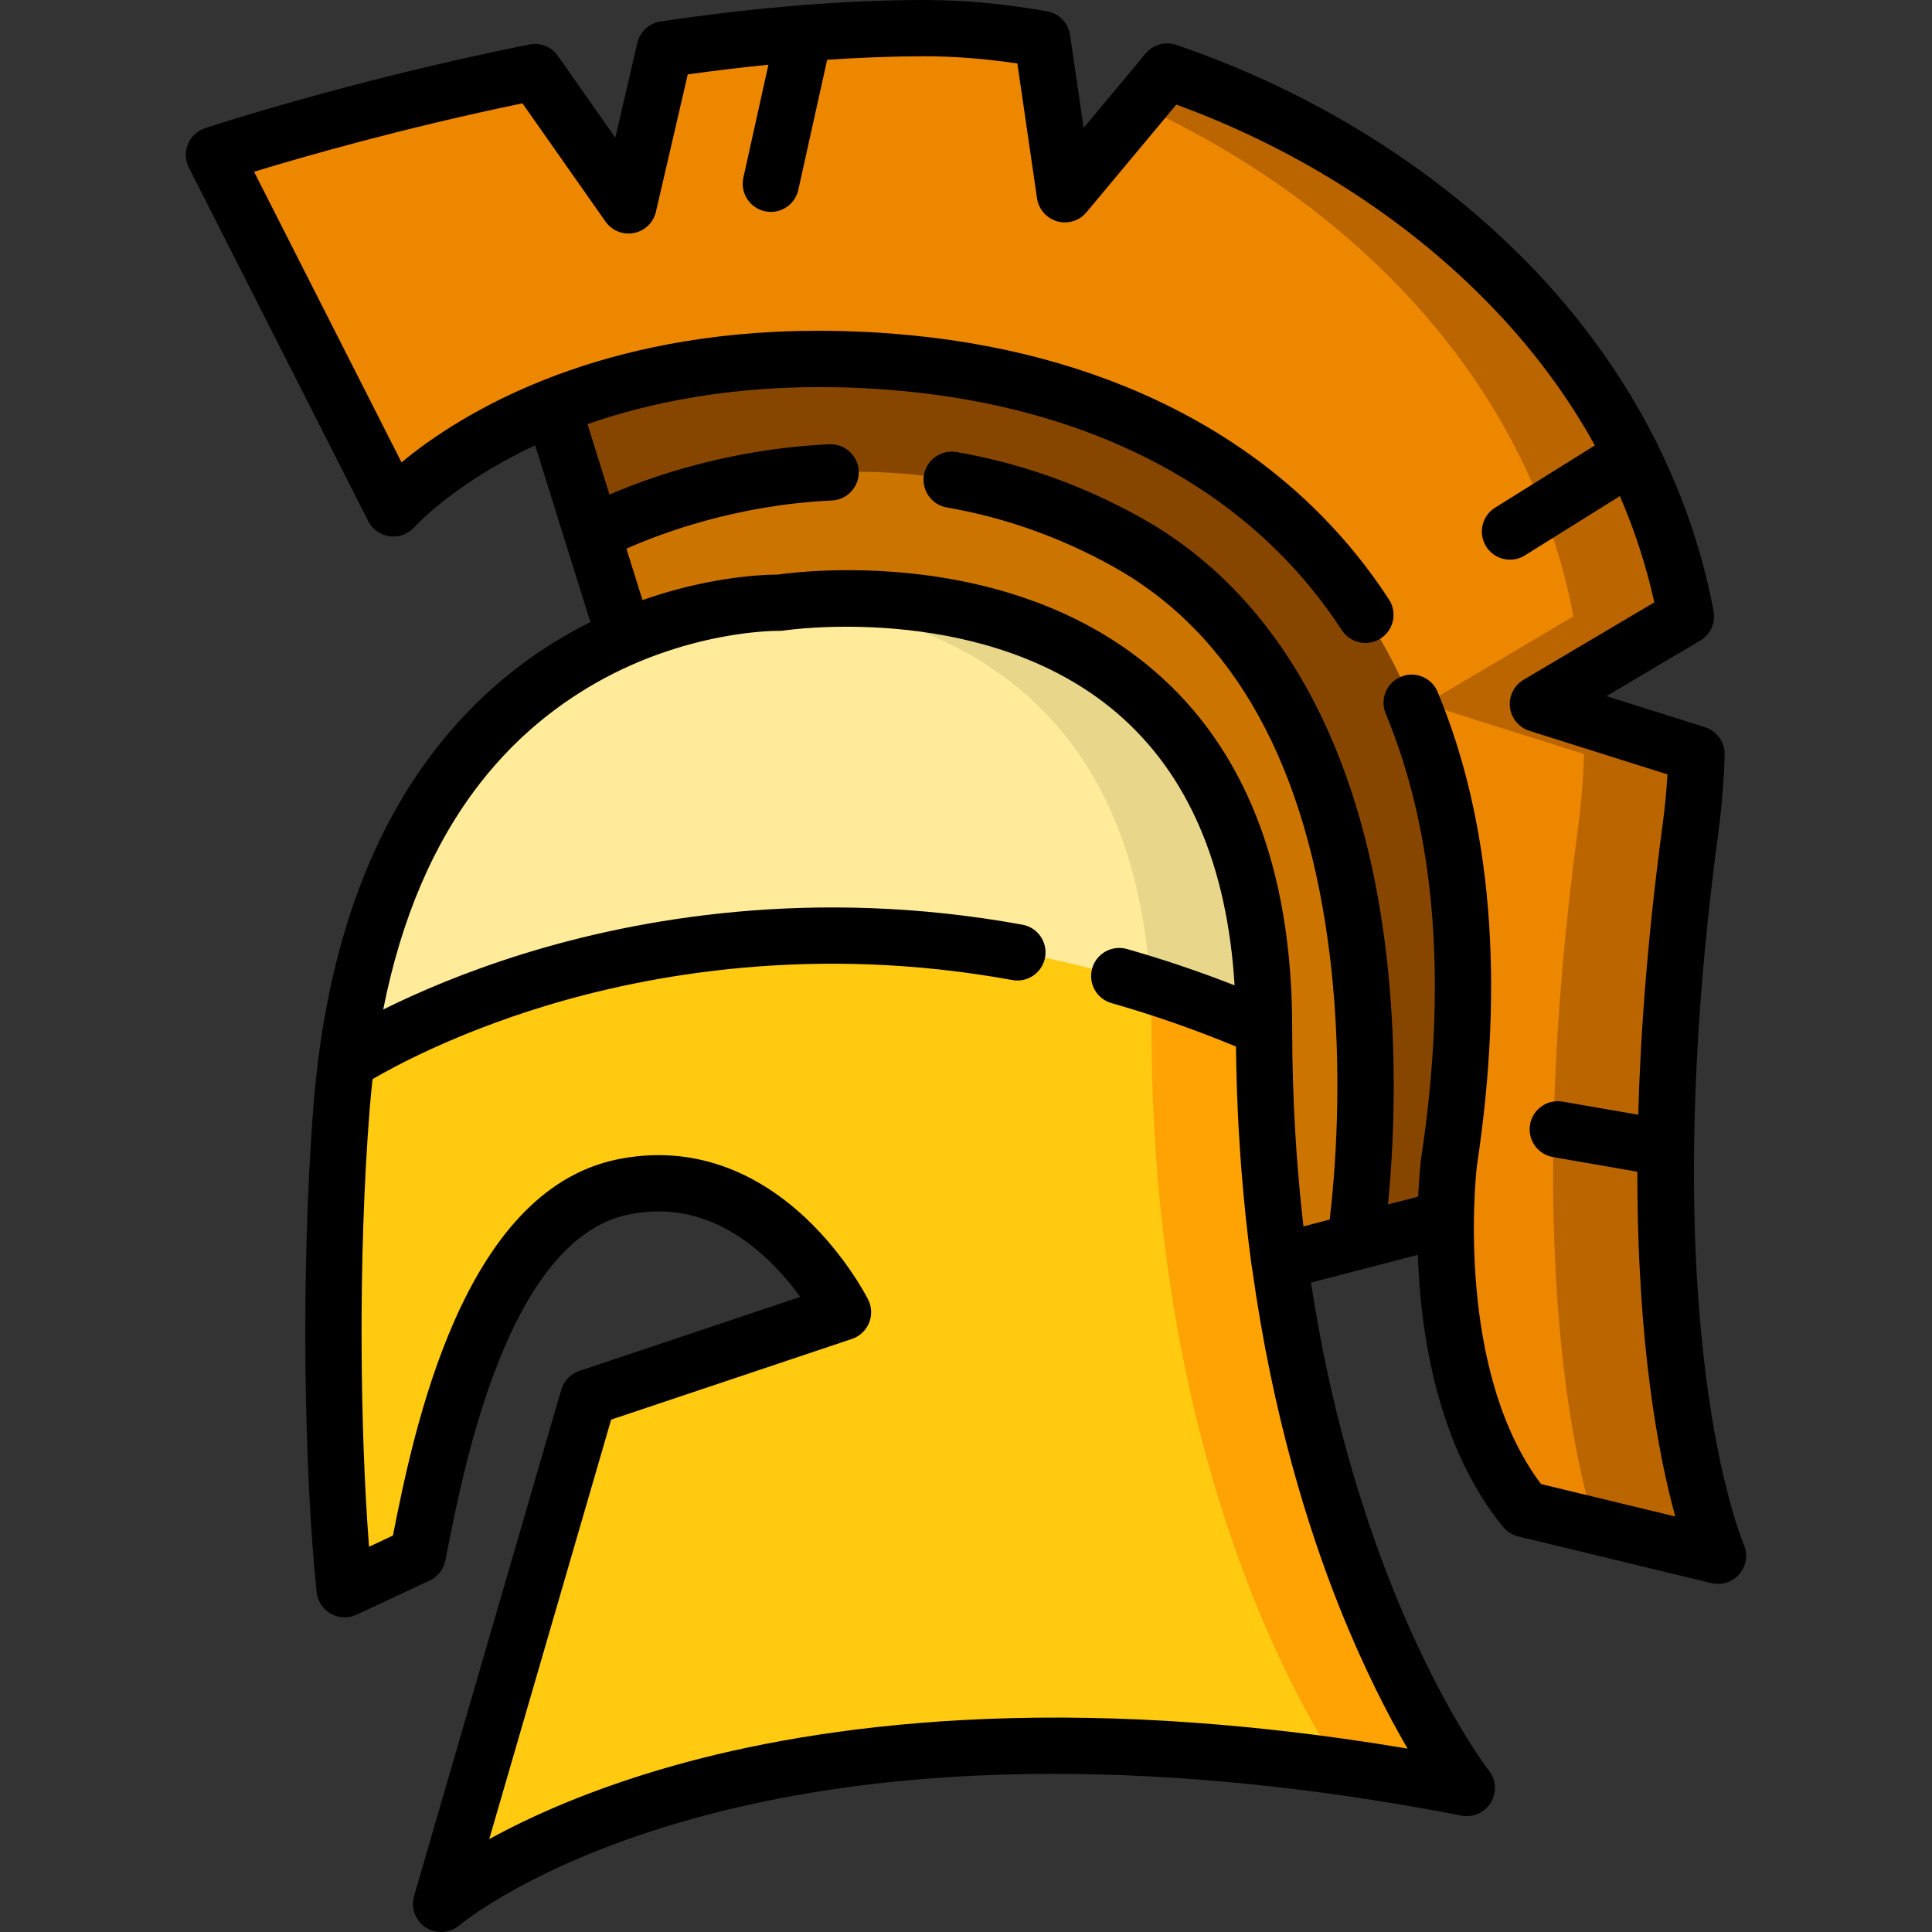 <?xml version="1.0" encoding="iso-8859-1"?>
<!-- Generator: Adobe Illustrator 19.0.0, SVG Export Plug-In . SVG Version: 6.00 Build 0)  -->
<svg xmlns="http://www.w3.org/2000/svg" xmlns:xlink="http://www.w3.org/1999/xlink" version="1.1" id="Layer_1" x="0px" y="0px" viewBox="0 0 515 515" style="enable-background:new 0 0 515 515;" xml:space="preserve" width="512" height="512">
<rect x="0" y="0" width="515" height="515" fill="#333333" stroke="none"/>
<g>
	<path style="fill:#874600;" d="M385.378,324.814l-44.316,11.511c-2.569-18.901-4.118-39.678-4.118-62.329   c0-133.928-129.164-113.324-129.164-113.324s-18.751-0.466-41.277,9.201l-19.176-61.363c21.31-8.557,51.011-15.11,89.947-12.098   c91.959,7.113,171.044,67.573,148.973,213.387C386.247,309.799,385.509,315.692,385.378,324.814z"/>
	<path style="fill:#CC7400;" d="M207.779,160.672c0,0-18.751-0.466-41.277,9.201l-8.608-27.546c0,0,69.019-38.655,142.382,2.102   c83.569,46.428,60.935,186.662,60.935,186.662l0,0l-20.149,5.234c-2.569-18.901-4.118-39.678-4.118-62.329   C336.943,140.068,207.779,160.672,207.779,160.672z"/>
	<path style="fill:#EE8700;" d="M450.618,220.887c0.911-6.78,1.432-13.405,1.619-19.886l-42.29-13.345l39.46-23.358   C435.425,89.941,373.092,40.223,311.146,19.069l-27.29,32.711l-6.036-41.374c-10.844-1.923-21.392-2.906-31.351-2.906   c-22.892,0-46.647,2.275-69.282,5.64l-9.647,41.608l-24.963-35.539C93.92,28.97,57.034,41.287,57.034,41.287l47.819,94.246   c0,0,40.462-46.234,132.421-39.121s171.044,67.573,148.973,213.387c0,0-7.357,58.681,20.231,92.468l51.497,12.448   C457.975,414.714,432.226,357.811,450.618,220.887z"/>
	<path style="fill:#BA6500;" d="M419.406,164.298l-39.46,23.358l42.29,13.345c-0.186,6.481-0.708,13.106-1.619,19.886   c-14.486,107.843-1.591,166.036,4.54,185.894l32.817,7.932c0,0-25.748-56.903-7.357-193.827c0.911-6.78,1.432-13.405,1.619-19.886   l-42.29-13.345l39.46-23.358C435.425,89.941,373.092,40.223,311.146,19.069l-7.487,8.974   C357.528,52.674,407.124,98.978,419.406,164.298z"/>
	<path style="fill:#FFCA10;" d="M224.717,349.797c0,0-20.658-41.315-58.795-33.37c-38.137,7.945-49.798,74.253-54.565,98.089   l-19.487,9.113c-3.022-28.504-4.506-81.927-0.796-128.673c10.868-136.932,116.705-134.284,116.705-134.284   s129.164-20.604,129.164,113.324s54.046,202.609,54.046,202.609c-193.931-37.775-273.411,30.906-273.411,30.906l39.226-134.954   L224.717,349.797z"/>
	<g>
		<path style="fill:#FFA304;" d="M306.943,273.996c0,111.585,37.512,177.867,50.03,196.88c10.926,1.547,22.256,3.438,34.016,5.729    c0,0-54.046-68.681-54.046-202.609c0-121.304-105.959-115.835-125.935-113.726C249.279,164.017,306.943,184.505,306.943,273.996z"/>
	</g>
	<path style="fill:#FFEB99;" d="M207.779,160.672c0,0-99.646-2.484-115.487,122.474c0.187-0.124,105.224-69.464,244.651-9.15   C336.943,140.068,207.779,160.672,207.779,160.672z"/>
	<path style="fill:#E8D68B;" d="M211.008,160.269L211.008,160.269l3.815,0.425c36.444,4.524,87.278,24.795,91.791,101.985   c0.009,0.003,0.018,0.006,0.027,0.009c2.213,0.698,4.437,1.429,6.67,2.19c0.678,0.231,1.358,0.467,2.039,0.703   c1.3,0.453,2.603,0.915,3.91,1.391c1.16,0.421,2.323,0.85,3.489,1.289c0.679,0.256,1.358,0.511,2.038,0.773   c1.701,0.654,3.408,1.327,5.12,2.02c0.431,0.174,0.863,0.353,1.294,0.53c1.908,0.782,3.82,1.579,5.742,2.411   C336.943,152.692,230.985,158.16,211.008,160.269z"/>
	<path d="M464.819,411.646c-0.248-0.558-24.562-57.286-6.768-189.76c0.919-6.843,1.485-13.796,1.683-20.669   c0.096-3.351-2.043-6.358-5.24-7.367l-26.277-8.292l25.01-14.805c2.714-1.606,4.133-4.74,3.551-7.84   c-2.855-15.185-7.817-29.928-14.717-43.959c-0.18-0.516-0.414-1.021-0.716-1.504c-0.03-0.048-0.065-0.091-0.096-0.138   c-9.316-18.462-22.017-35.66-37.759-50.958c-24.571-23.88-55.665-42.686-89.921-54.383c-2.938-1.003-6.193-0.093-8.183,2.293   l-16.534,19.817l-3.612-24.759c-0.466-3.198-2.93-5.737-6.112-6.302C267.823,1.017,256.834,0,246.469,0   c-10.271,0-21.138,0.457-32.519,1.358c-0.117,0.007-0.233,0.015-0.349,0.027c-11.966,0.956-24.499,2.402-37.518,4.337   c-3.047,0.453-5.507,2.724-6.203,5.725l-5.854,25.251l-15.312-21.799c-1.709-2.435-4.698-3.63-7.612-3.043   c-48.554,9.74-86.071,22.193-86.444,22.317c-2.069,0.691-3.734,2.249-4.563,4.267c-0.828,2.018-0.737,4.296,0.25,6.241   l47.818,94.246c1.122,2.213,3.276,3.716,5.737,4.034c2.463,0.317,4.93-0.612,6.577-2.468c0.096-0.108,9.877-10.965,30.194-20.842   c0.645-0.313,1.308-0.628,1.983-0.943l8.08,25.854c0,0,0,0.001,0.001,0.002l6.645,21.265c-2.542,1.264-5.114,2.652-7.697,4.18   c-0.419,0.248-0.828,0.509-1.243,0.762c-0.288,0.175-0.576,0.351-0.861,0.528c-1.143,0.708-2.273,1.434-3.389,2.178   c-0.151,0.101-0.307,0.199-0.457,0.301c-1.273,0.859-2.529,1.741-3.765,2.648c-0.143,0.105-0.28,0.212-0.422,0.317   c-1.059,0.784-2.105,1.586-3.137,2.405c-0.245,0.194-0.488,0.391-0.731,0.587c-1.01,0.814-2.007,1.645-2.99,2.492   c-0.12,0.104-0.242,0.206-0.362,0.31c-9.621,8.365-17.946,18.327-24.857,29.798c-10.3,17.099-17.429,37.569-21.313,61.023   c-0.125,0.747-0.249,1.493-0.365,2.233c-0.111,0.715-0.219,1.432-0.324,2.153c-0.196,1.336-0.38,2.66-0.549,3.966   c-0.534,4.133-0.979,8.346-1.32,12.651c-3.646,45.946-2.351,100.206,0.814,130.058c0.255,2.41,1.66,4.549,3.771,5.74   c2.111,1.192,4.668,1.289,6.864,0.263l19.487-9.113c2.159-1.01,3.71-2.985,4.177-5.323l0.577-2.907   c4.468-22.612,16.338-82.68,48.164-89.31c13.157-2.742,25.514,1.144,36.729,11.544c3.801,3.525,6.861,7.26,9.127,10.398   l-58.886,19.734c-2.332,0.781-4.132,2.656-4.819,5.018l-39.226,134.955c-0.925,3.183,0.357,6.586,3.14,8.385   c1.243,0.803,2.656,1.197,4.064,1.197c1.747,0,3.487-0.607,4.883-1.798c0.193-0.165,19.838-16.633,62.285-28.414   c71.246-19.773,150.698-11.36,204.806-0.822c3.076,0.602,6.201-0.777,7.835-3.452c1.634-2.676,1.431-6.084-0.507-8.547   c-0.424-0.539-34.381-44.687-47.417-130.077l3.034-0.788l10.596-2.752c0.001,0,0.001-0.001,0.002-0.001l14.844-3.856   c0.731,21.18,5.243,51.105,22.726,72.516c1.035,1.269,2.457,2.162,4.047,2.547l51.497,12.447c0.582,0.141,1.169,0.209,1.751,0.209   c2.198,0,4.32-0.974,5.767-2.708C465.559,417.31,465.978,414.256,464.819,411.646z M375.209,466.116   c-92.389-15.552-157.014-6.355-195.686,4.559c-21.964,6.198-38.164,13.556-49.114,19.567l32.501-111.822l64.189-21.512   c2.06-0.69,3.719-2.239,4.548-4.247c0.83-2.007,0.748-4.275-0.224-6.219c-0.235-0.47-5.886-11.641-16.667-21.774   c-14.855-13.965-32.27-19.351-50.366-15.584c-41.139,8.571-54.095,72.14-59.653,100.247l-6.367,2.978   c-2.355-30.298-3-76.712,0.179-116.759c0.212-2.676,0.473-5.301,0.761-7.897c6.226-3.628,22.271-12.224,45.618-19.368   c27.862-8.526,72.153-16.669,124.926-7.043c4.073,0.746,7.98-1.956,8.724-6.032c0.743-4.075-1.958-7.98-6.033-8.724   c-55.957-10.206-102.931-1.5-132.482,7.602c-16.212,4.993-29.055,10.605-37.914,15.015c4.812-24.29,13.453-44.45,25.835-60.345   c0.079-0.101,0.156-0.203,0.235-0.304c0.536-0.683,1.081-1.354,1.631-2.021c0.193-0.234,0.387-0.468,0.582-0.7   c0.498-0.594,1.002-1.183,1.512-1.764c0.263-0.3,0.529-0.596,0.795-0.892c0.474-0.528,0.948-1.055,1.431-1.573   c0.338-0.362,0.684-0.716,1.027-1.073c0.433-0.451,0.862-0.905,1.302-1.347c0.763-0.766,1.537-1.52,2.323-2.261   c0.306-0.289,0.621-0.568,0.93-0.853c0.545-0.501,1.091-1.002,1.647-1.492c0.338-0.298,0.682-0.589,1.023-0.882   c0.542-0.465,1.086-0.926,1.637-1.38c0.351-0.289,0.704-0.574,1.059-0.858c0.56-0.449,1.126-0.892,1.696-1.329   c0.353-0.271,0.705-0.542,1.062-0.808c0.597-0.446,1.203-0.883,1.811-1.318c0.34-0.243,0.678-0.49,1.021-0.729   c0.702-0.489,1.415-0.965,2.131-1.438c0.47-0.31,0.942-0.617,1.418-0.921c0.703-0.449,1.409-0.894,2.125-1.328   c0.87-0.526,1.748-1.042,2.637-1.546c1.533-0.868,3.06-1.681,4.577-2.444c0.022-0.011,0.044-0.023,0.066-0.034   c0.623-0.312,1.242-0.61,1.861-0.906c0.165-0.079,0.33-0.162,0.495-0.239c0.527-0.248,1.05-0.484,1.573-0.72   c0.254-0.115,0.51-0.234,0.763-0.346c0.463-0.204,0.922-0.398,1.381-0.593c0.308-0.131,0.618-0.266,0.925-0.393   c0.417-0.173,0.83-0.336,1.244-0.502c0.345-0.138,0.691-0.278,1.034-0.411c0.38-0.147,0.757-0.287,1.134-0.429   c0.37-0.139,0.741-0.279,1.108-0.412c0.353-0.128,0.701-0.249,1.051-0.372c0.385-0.135,0.771-0.271,1.152-0.4   c0.33-0.112,0.657-0.218,0.984-0.326c0.393-0.129,0.785-0.258,1.173-0.381c0.313-0.099,0.623-0.193,0.933-0.289   c0.394-0.121,0.788-0.241,1.177-0.356c0.298-0.088,0.593-0.172,0.887-0.256c0.392-0.112,0.783-0.223,1.169-0.328   c0.286-0.078,0.569-0.154,0.852-0.229c0.386-0.102,0.77-0.203,1.149-0.299c0.274-0.07,0.545-0.137,0.815-0.203   c0.378-0.093,0.754-0.184,1.125-0.271c0.264-0.062,0.526-0.122,0.787-0.181c0.366-0.083,0.729-0.164,1.087-0.241   c0.254-0.055,0.506-0.109,0.757-0.161c0.355-0.074,0.707-0.146,1.055-0.215c0.242-0.048,0.482-0.095,0.72-0.141   c0.342-0.066,0.68-0.129,1.013-0.189c0.232-0.042,0.464-0.084,0.691-0.124c0.327-0.057,0.649-0.112,0.967-0.165   c0.221-0.037,0.442-0.073,0.659-0.108c0.309-0.049,0.613-0.096,0.912-0.141c0.214-0.032,0.427-0.064,0.636-0.094   c0.29-0.042,0.574-0.081,0.855-0.119c0.202-0.027,0.406-0.055,0.603-0.08c0.27-0.035,0.533-0.067,0.794-0.099   c0.193-0.023,0.387-0.047,0.574-0.068c0.253-0.029,0.498-0.055,0.741-0.081c0.177-0.019,0.357-0.038,0.529-0.056   c0.233-0.023,0.456-0.044,0.678-0.065c0.168-0.016,0.338-0.032,0.5-0.046c0.208-0.018,0.406-0.034,0.603-0.05   c0.156-0.012,0.316-0.026,0.466-0.037c0.183-0.014,0.355-0.025,0.527-0.037c0.147-0.01,0.299-0.02,0.438-0.029   c0.162-0.01,0.312-0.018,0.464-0.027c0.127-0.007,0.258-0.015,0.377-0.021c0.147-0.007,0.28-0.013,0.415-0.019   c0.107-0.005,0.22-0.01,0.319-0.014c0.124-0.005,0.233-0.008,0.345-0.011c0.075-0.002,0.156-0.005,0.226-0.007   c0.061-0.002,0.114-0.003,0.17-0.004c0.044-0.001,0.084-0.002,0.125-0.003c0.055-0.001,0.113-0.003,0.163-0.003   c0.061-0.001,0.119-0.002,0.173-0.002c0.023,0,0.044,0,0.066-0.001c0.036,0,0.074-0.001,0.106-0.001c0.049,0,0.099,0,0.139,0   c0.035,0,0.065,0,0.092,0c0.033,0,0.069,0,0.092,0.001c0.037,0.001,0.07,0.002,0.075,0.002h0h0h0h0   c0.064,0.001,0.13-0.004,0.194-0.004c0.389-0.002,0.782-0.025,1.165-0.085c0.516-0.082,50.425-7.529,85.446,19.279   c0.108,0.083,0.215,0.17,0.323,0.253c0.449,0.348,0.898,0.697,1.342,1.056c0.229,0.186,0.455,0.379,0.683,0.567   c0.323,0.267,0.648,0.532,0.969,0.806c0.037,0.032,0.073,0.065,0.109,0.097c1.065,0.913,2.098,1.857,3.109,2.822   c0.126,0.121,0.255,0.238,0.381,0.36c0.977,0.946,1.926,1.92,2.852,2.915c0.004,0.005,0.009,0.01,0.013,0.014   c0.154,0.166,0.309,0.33,0.461,0.497c0.903,0.987,1.782,1.998,2.636,3.033c0.097,0.117,0.192,0.236,0.288,0.354   c0.052,0.063,0.103,0.127,0.154,0.19c0.86,1.061,1.7,2.143,2.509,3.254c0.1,0.137,0.196,0.277,0.295,0.415   c0.834,1.158,1.645,2.338,2.424,3.549c0.017,0.026,0.034,0.051,0.051,0.076c0.783,1.22,1.531,2.473,2.258,3.746   c0.094,0.163,0.189,0.325,0.282,0.489c0.688,1.223,1.347,2.473,1.983,3.743c0.021,0.041,0.041,0.083,0.062,0.124   c0.088,0.177,0.177,0.353,0.264,0.531c0.622,1.266,1.219,2.554,1.791,3.866c0.079,0.18,0.155,0.363,0.233,0.544   c0.016,0.038,0.032,0.075,0.048,0.113c0.576,1.35,1.131,2.719,1.655,4.118c0.056,0.15,0.109,0.303,0.164,0.454   c0.529,1.432,1.033,2.886,1.508,4.368c0.021,0.064,0.043,0.127,0.064,0.191c0.475,1.493,0.916,3.018,1.336,4.563   c0.058,0.212,0.118,0.423,0.175,0.636c0.396,1.489,0.763,3.005,1.108,4.541c0.024,0.107,0.048,0.215,0.072,0.323   c0.036,0.162,0.072,0.323,0.108,0.486c0.334,1.535,0.645,3.091,0.928,4.672c0.046,0.256,0.089,0.515,0.134,0.773   c0.283,1.633,0.546,3.284,0.776,4.965c0.021,0.152,0.038,0.307,0.059,0.46c0.227,1.693,0.428,3.41,0.6,5.153   c0.012,0.12,0.026,0.238,0.038,0.359c0.17,1.75,0.306,3.53,0.422,5.329c0.004,0.056,0.007,0.113,0.011,0.169   c0.007,0.108,0.014,0.215,0.021,0.323c-9.52-3.721-19.131-6.966-28.693-9.68c-3.983-1.13-8.132,1.182-9.263,5.167   c-1.131,3.984,1.182,8.132,5.167,9.263c11.06,3.139,22.195,7.027,33.168,11.574c0.008,0.807,0.015,1.615,0.027,2.418   c0.012,0.795,0.032,1.587,0.047,2.381c0.033,1.66,0.072,3.312,0.121,4.95c0.029,0.965,0.061,1.929,0.096,2.892   c0.052,1.442,0.112,2.873,0.176,4.299c0.048,1.07,0.093,2.14,0.148,3.208c0.059,1.131,0.128,2.246,0.194,3.367   c0.171,2.919,0.367,5.827,0.59,8.724c0.014,0.179,0.026,0.36,0.04,0.538c0.676,8.643,1.573,17.186,2.713,25.577   c0.037,0.27,0.088,0.536,0.153,0.798c5.368,38.766,14.826,69.112,23.216,90.167C363.541,444.718,370.083,457.326,375.209,466.116z    M410.773,395.589c-22.612-30.107-17.543-80.717-17.112-84.618c0.008-0.067,0.014-0.125,0.019-0.164   c7.444-49.285,3.925-91.802-10.459-126.365c-1.592-3.824-5.984-5.636-9.806-4.042c-3.824,1.591-5.634,5.981-4.042,9.806   c0,0.001,0,0.001,0.001,0.001c0,0.001,0,0.002,0,0.002c13.327,32.025,16.509,71.884,9.458,118.468   c-0.01,0.063-0.018,0.126-0.026,0.19c-0.074,0.59-0.518,4.305-0.783,10.108l-8.03,2.086c1.364-13.811,2.811-38.839-0.461-66.763   c-6.557-55.962-29.245-96.221-65.613-116.426c-15.471-8.594-31.943-14.439-48.961-17.374c-4.078-0.7-7.961,2.035-8.665,6.116   c-0.704,4.082,2.035,7.961,6.117,8.665c15.352,2.647,30.232,7.932,44.225,15.706c32.354,17.975,51.855,53.209,57.96,104.724   c3.65,30.798,1.146,58.569-0.147,69.389l-6.991,1.816c-0.07-0.6-0.144-1.193-0.212-1.797c-0.012-0.107-0.023-0.214-0.035-0.321   c-0.474-4.254-0.887-8.607-1.247-13.04c-0.098-1.214-0.197-2.427-0.286-3.645c-0.056-0.772-0.107-1.553-0.16-2.33   c-0.09-1.338-0.178-2.676-0.256-4.019c-0.043-0.726-0.083-1.455-0.123-2.186c-0.076-1.407-0.146-2.817-0.209-4.229   c-0.031-0.696-0.063-1.391-0.091-2.091c-0.059-1.463-0.109-2.93-0.155-4.398c-0.021-0.665-0.044-1.325-0.062-1.993   c-0.042-1.558-0.072-3.119-0.099-4.682c-0.01-0.585-0.025-1.164-0.033-1.752c-0.029-2.142-0.045-4.287-0.045-6.436   c0-42.339-12.46-74.437-37.032-95.399c-0.604-0.515-1.211-1.02-1.822-1.516h0c-8.428-6.837-17.551-11.87-26.733-15.556   c-0.14-0.056-0.28-0.116-0.419-0.171c-0.434-0.172-0.867-0.336-1.301-0.503c-0.232-0.089-0.465-0.182-0.697-0.269   c-1.106-0.416-2.212-0.808-3.316-1.186c-0.227-0.078-0.454-0.159-0.681-0.235c-1.166-0.392-2.33-0.76-3.492-1.112   c-0.163-0.05-0.327-0.102-0.491-0.151c-0.255-0.076-0.509-0.147-0.763-0.221c-0.408-0.119-0.816-0.24-1.222-0.354   c-0.203-0.057-0.404-0.11-0.607-0.165c-0.457-0.126-0.915-0.253-1.371-0.374c-0.096-0.025-0.191-0.048-0.287-0.073   c-0.561-0.147-1.122-0.292-1.68-0.43c-0.493-0.122-0.983-0.238-1.474-0.354c-0.16-0.038-0.322-0.078-0.482-0.115   c-1.294-0.301-2.581-0.579-3.858-0.837c-0.007-0.001-0.014-0.003-0.021-0.004c-0.642-0.13-1.282-0.254-1.919-0.374l-0.001,0   c-23.581-4.424-43.526-1.996-47.525-1.426c-0.113,0-0.239,0.001-0.376,0.003c-0.113,0.001-0.238,0.003-0.367,0.005   c-0.012,0-0.024,0-0.037,0.001c-0.886,0.015-2.134,0.056-3.708,0.16c-0.008,0-0.016,0.001-0.024,0.001   c-0.338,0.022-0.693,0.048-1.06,0.076c-0.019,0.001-0.036,0.003-0.055,0.004c-0.363,0.028-0.742,0.06-1.133,0.095   c-0.025,0.002-0.049,0.004-0.074,0.006c-0.393,0.035-0.8,0.075-1.219,0.118c-0.025,0.003-0.048,0.005-0.073,0.007   c-0.417,0.043-0.847,0.09-1.288,0.141c-0.033,0.004-0.065,0.007-0.098,0.011c-0.438,0.051-0.889,0.106-1.35,0.165   c-0.04,0.005-0.079,0.01-0.119,0.015c-0.46,0.06-0.933,0.124-1.415,0.193c-0.044,0.006-0.088,0.012-0.132,0.019   c-0.482,0.069-0.975,0.143-1.477,0.222c-0.05,0.008-0.099,0.015-0.149,0.023c-0.505,0.08-1.02,0.165-1.545,0.254   c-0.049,0.008-0.098,0.017-0.148,0.025c-0.528,0.091-1.066,0.188-1.613,0.29c-0.051,0.009-0.101,0.019-0.152,0.028   c-0.55,0.103-1.108,0.212-1.676,0.327c-0.051,0.01-0.103,0.021-0.154,0.031c-0.572,0.117-1.152,0.239-1.741,0.368   c-0.049,0.011-0.099,0.022-0.148,0.033c-0.594,0.131-1.196,0.268-1.806,0.412c-0.048,0.011-0.095,0.023-0.143,0.034   c-0.617,0.146-1.241,0.299-1.874,0.459c-0.041,0.01-0.081,0.021-0.122,0.031c-0.641,0.163-1.289,0.333-1.946,0.512   c-0.035,0.009-0.07,0.019-0.105,0.029c-0.665,0.181-1.336,0.37-2.016,0.567c-0.026,0.007-0.051,0.015-0.077,0.023   c-0.69,0.201-1.387,0.41-2.092,0.629c-0.012,0.004-0.025,0.008-0.037,0.012c-1.451,0.451-2.93,0.939-4.435,1.469l-4.285-13.711   c9.209-4.097,29.383-11.672,54.776-12.846c4.138-0.191,7.337-3.701,7.146-7.839c-0.192-4.138-3.702-7.339-7.838-7.146   c-26.54,1.227-47.627,8.663-58.592,13.402l-5.865-18.768c16.527-5.759,38.76-10.419,66.796-9.824   c0.408,0.009,0.814,0.014,1.222,0.026c0.863,0.023,1.735,0.055,2.609,0.088c0.886,0.034,1.774,0.073,2.665,0.117   c0.646,0.032,1.291,0.062,1.943,0.1c1.611,0.093,3.227,0.196,4.853,0.322c3.236,0.25,6.431,0.566,9.585,0.946   c22.08,2.663,42.139,8.508,59.744,17.421c17.584,8.901,32.356,20.728,44.055,35.249c2.7,3.351,5.236,6.846,7.605,10.481   c2.262,3.472,6.907,4.452,10.378,2.188c3.47-2.262,4.45-6.908,2.188-10.378c-5.286-8.111-11.308-15.589-18.037-22.41   c-11.216-11.369-24.398-20.912-39.414-28.513c-21.881-11.077-47.097-17.785-74.947-19.939c-2.207-0.171-4.401-0.311-6.583-0.425   c-0.837-0.044-1.651-0.065-2.48-0.1c-1.32-0.056-2.644-0.118-3.955-0.154c-1.106-0.03-2.185-0.035-3.275-0.05   c-1.001-0.014-2.008-0.038-3.003-0.039c-1.396-0.002-2.762,0.022-4.131,0.044c-0.664,0.011-1.334,0.01-1.995,0.026   c-1.925,0.047-3.819,0.12-5.691,0.211c-0.092,0.005-0.187,0.006-0.279,0.011c-53.655,2.694-85.71,23.42-99.428,34.792L67.724,45.78   c12.85-3.927,39.43-11.584,71.54-18.241l22.139,31.52c1.7,2.422,4.666,3.622,7.57,3.051c2.904-0.564,5.205-2.785,5.873-5.667   l8.488-36.612c7.351-1.03,14.509-1.878,21.499-2.58l-6.675,30.107c-0.896,4.044,1.655,8.049,5.699,8.945   c0.547,0.121,1.093,0.18,1.63,0.18c3.44,0,6.54-2.382,7.315-5.879l7.687-34.671C229.524,15.324,238.213,15,246.469,15   c7.869,0,16.164,0.646,24.722,1.923l5.243,35.94c0.427,2.928,2.536,5.331,5.383,6.135c2.847,0.805,5.902-0.142,7.797-2.413   l23.949-28.706c30.25,11.06,57.641,28.016,79.472,49.232c13.195,12.824,23.896,26.738,32.098,41.616l-26.598,16.6   c-3.514,2.192-4.585,6.819-2.392,10.333c1.422,2.279,3.867,3.53,6.37,3.53c1.355,0,2.729-0.368,3.963-1.139l25.326-15.806   c3.951,9.119,7.016,18.567,9.183,28.322l-34.86,20.635c-2.546,1.507-3.968,4.371-3.631,7.311c0.338,2.939,2.373,5.405,5.194,6.296   l36.8,11.613c-0.269,4.498-0.706,9.008-1.305,13.468c-3.933,29.282-5.876,54.953-6.493,77.258l-20.162-3.5   c-4.086-0.709-7.964,2.026-8.672,6.107c-0.709,4.081,2.026,7.963,6.107,8.672l22.504,3.906   c-0.061,46.423,5.769,76.202,10.107,91.909L410.773,395.589z"/>
</g>















</svg>
